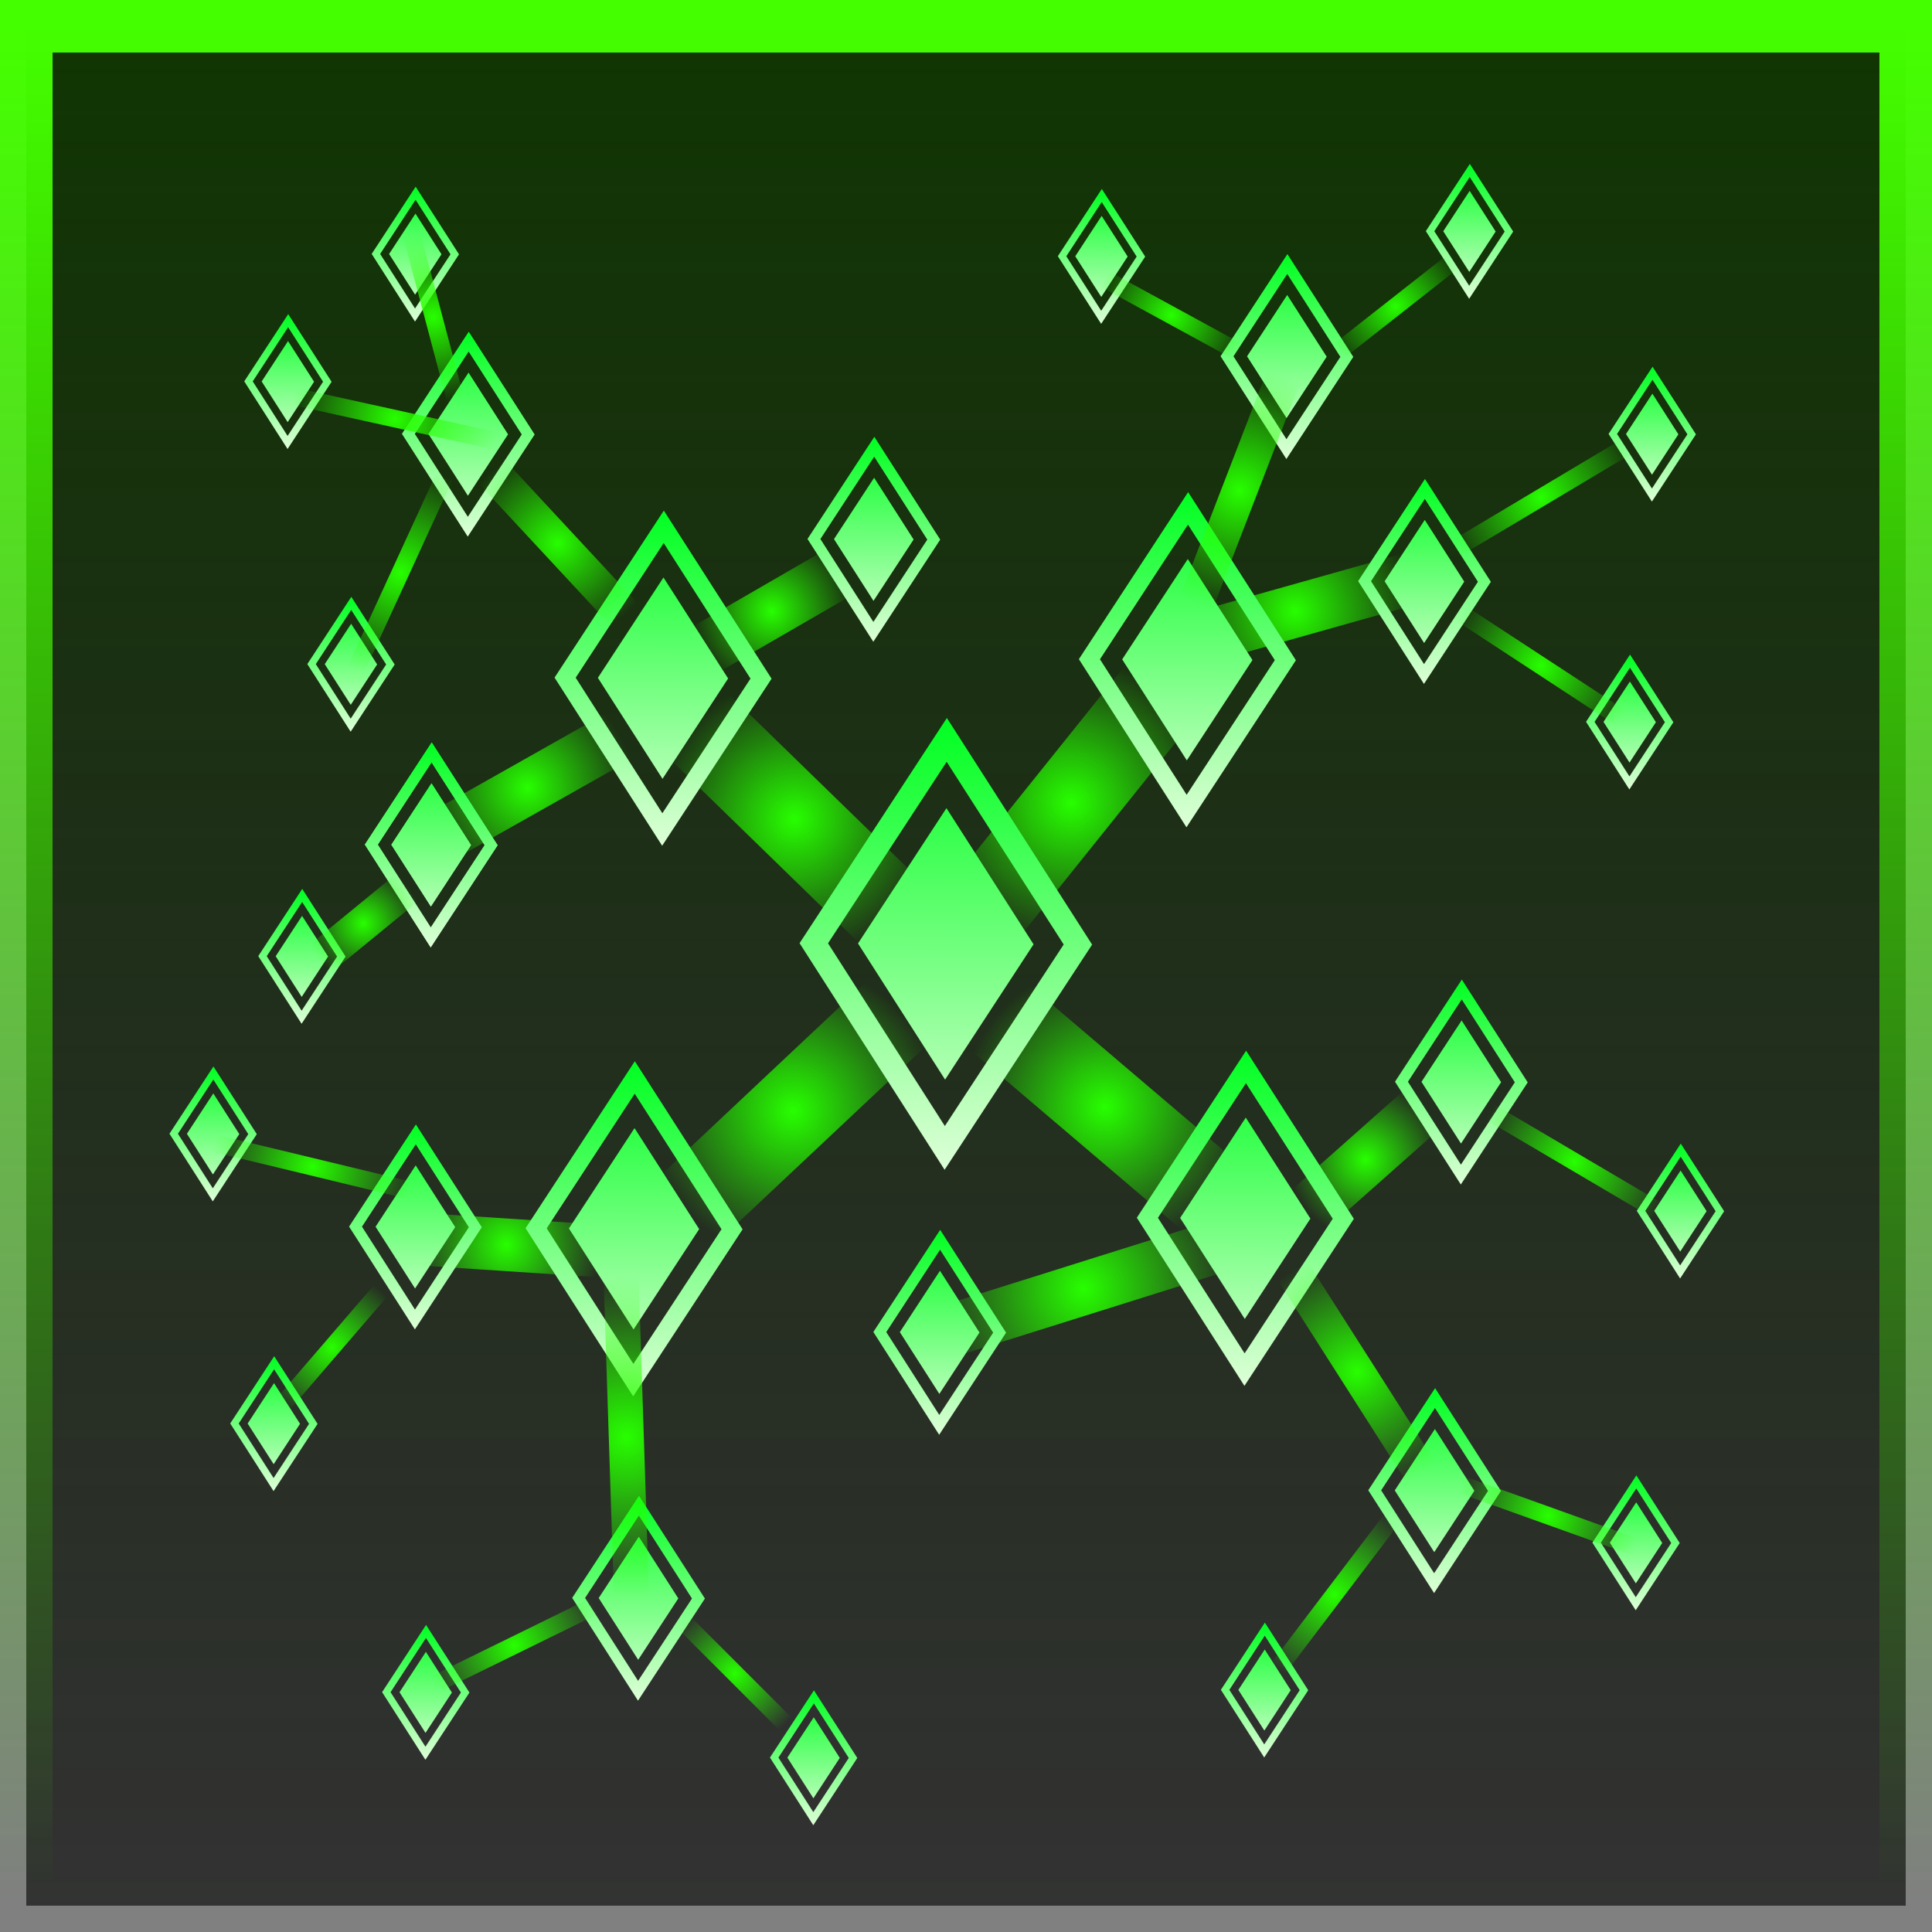 <svg version="1.1" xmlns="http://www.w3.org/2000/svg" xmlns:xlink="http://www.w3.org/1999/xlink" width="55.125" height="55.125" viewBox="0,0,55.125,55.125"><rect x="0" y="0" width="55.125" height="55.125" fill="#808080" stroke="none"/><defs><linearGradient x1="240" y1="153.188" x2="240" y2="206.812" gradientUnits="userSpaceOnUse" id="color-1"><stop offset="0" stop-color="#103602"/><stop offset="1" stop-color="#000000" stop-opacity="0.609"/></linearGradient><linearGradient x1="240" y1="153.188" x2="240" y2="206.812" gradientUnits="userSpaceOnUse" id="color-2"><stop offset="0" stop-color="#44ff00"/><stop offset="1" stop-color="#44ff00" stop-opacity="0"/></linearGradient><radialGradient cx="235.104" cy="175.806" r="4.002" gradientUnits="userSpaceOnUse" id="color-3"><stop offset="0" stop-color="#27ff00"/><stop offset="1" stop-color="#27ff00" stop-opacity="0"/></radialGradient><radialGradient cx="243.001" cy="175.341" r="4.145" gradientUnits="userSpaceOnUse" id="color-4"><stop offset="0" stop-color="#27ff00"/><stop offset="1" stop-color="#27ff00" stop-opacity="0"/></radialGradient><radialGradient cx="235.068" cy="184.132" r="4.181" gradientUnits="userSpaceOnUse" id="color-5"><stop offset="0" stop-color="#27ff00"/><stop offset="1" stop-color="#27ff00" stop-opacity="0"/></radialGradient><radialGradient cx="243.966" cy="184.025" r="4.074" gradientUnits="userSpaceOnUse" id="color-6"><stop offset="0" stop-color="#27ff00"/><stop offset="1" stop-color="#27ff00" stop-opacity="0"/></radialGradient><radialGradient cx="227.492" cy="174.913" r="3.037" gradientUnits="userSpaceOnUse" id="color-7"><stop offset="0" stop-color="#27ff00"/><stop offset="1" stop-color="#27ff00" stop-opacity="0"/></radialGradient><radialGradient cx="234.461" cy="169.874" r="2.287" gradientUnits="userSpaceOnUse" id="color-8"><stop offset="0" stop-color="#27ff00"/><stop offset="1" stop-color="#27ff00" stop-opacity="0"/></radialGradient><radialGradient cx="226.885" cy="187.956" r="2.716" gradientUnits="userSpaceOnUse" id="color-9"><stop offset="0" stop-color="#27ff00"/><stop offset="1" stop-color="#27ff00" stop-opacity="0"/></radialGradient><radialGradient cx="243.358" cy="189.206" r="4.324" gradientUnits="userSpaceOnUse" id="color-10"><stop offset="0" stop-color="#27ff00"/><stop offset="1" stop-color="#27ff00" stop-opacity="0"/></radialGradient><radialGradient cx="251.399" cy="185.526" r="2.216" gradientUnits="userSpaceOnUse" id="color-11"><stop offset="0" stop-color="#27ff00"/><stop offset="1" stop-color="#27ff00" stop-opacity="0"/></radialGradient><radialGradient cx="249.397" cy="169.874" r="3.43" gradientUnits="userSpaceOnUse" id="color-12"><stop offset="0" stop-color="#27ff00"/><stop offset="1" stop-color="#27ff00" stop-opacity="0"/></radialGradient><linearGradient x1="239.459" y1="172.924" x2="239.394" y2="185.815" gradientUnits="userSpaceOnUse" id="color-13"><stop offset="0" stop-color="#00ff21"/><stop offset="1" stop-color="#deffd8"/></linearGradient><linearGradient x1="231.381" y1="167.006" x2="231.334" y2="176.569" gradientUnits="userSpaceOnUse" id="color-14"><stop offset="0" stop-color="#00ff21"/><stop offset="1" stop-color="#deffd8"/></linearGradient><linearGradient x1="230.555" y1="182.717" x2="230.507" y2="192.28" gradientUnits="userSpaceOnUse" id="color-15"><stop offset="0" stop-color="#00ff21"/><stop offset="1" stop-color="#deffd8"/></linearGradient><linearGradient x1="246.341" y1="166.48" x2="246.293" y2="176.043" gradientUnits="userSpaceOnUse" id="color-16"><stop offset="0" stop-color="#00ff21"/><stop offset="1" stop-color="#deffd8"/></linearGradient><linearGradient x1="247.995" y1="182.417" x2="247.947" y2="191.979" gradientUnits="userSpaceOnUse" id="color-17"><stop offset="0" stop-color="#00ff21"/><stop offset="1" stop-color="#deffd8"/></linearGradient><linearGradient x1="224.757" y1="173.622" x2="224.728" y2="179.469" gradientUnits="userSpaceOnUse" id="color-18"><stop offset="0" stop-color="#00ff21"/><stop offset="1" stop-color="#deffd8"/></linearGradient><linearGradient x1="224.306" y1="184.522" x2="224.277" y2="190.369" gradientUnits="userSpaceOnUse" id="color-19"><stop offset="0" stop-color="#00ff21"/><stop offset="1" stop-color="#deffd8"/></linearGradient><linearGradient x1="224.757" y1="173.622" x2="224.728" y2="179.469" gradientUnits="userSpaceOnUse" id="color-20"><stop offset="0" stop-color="#00ff21"/><stop offset="1" stop-color="#deffd8"/></linearGradient><linearGradient x1="239.265" y1="187.528" x2="239.236" y2="193.376" gradientUnits="userSpaceOnUse" id="color-21"><stop offset="0" stop-color="#00ff21"/><stop offset="1" stop-color="#deffd8"/></linearGradient><linearGradient x1="254.149" y1="180.387" x2="254.12" y2="186.235" gradientUnits="userSpaceOnUse" id="color-22"><stop offset="0" stop-color="#00ff21"/><stop offset="1" stop-color="#deffd8"/></linearGradient><linearGradient x1="253.097" y1="166.104" x2="253.068" y2="171.952" gradientUnits="userSpaceOnUse" id="color-23"><stop offset="0" stop-color="#00ff21"/><stop offset="1" stop-color="#deffd8"/></linearGradient><linearGradient x1="237.386" y1="164.902" x2="237.357" y2="170.749" gradientUnits="userSpaceOnUse" id="color-24"><stop offset="0" stop-color="#00ff21"/><stop offset="1" stop-color="#deffd8"/></linearGradient><linearGradient x1="225.815" y1="161.902" x2="225.785" y2="167.749" gradientUnits="userSpaceOnUse" id="color-25"><stop offset="0" stop-color="#00ff21"/><stop offset="1" stop-color="#deffd8"/></linearGradient><linearGradient x1="249.172" y1="159.687" x2="249.142" y2="165.535" gradientUnits="userSpaceOnUse" id="color-26"><stop offset="0" stop-color="#00ff21"/><stop offset="1" stop-color="#deffd8"/></linearGradient><linearGradient x1="253.386" y1="192.044" x2="253.357" y2="197.892" gradientUnits="userSpaceOnUse" id="color-27"><stop offset="0" stop-color="#00ff21"/><stop offset="1" stop-color="#deffd8"/></linearGradient><linearGradient x1="230.672" y1="195.116" x2="230.642" y2="200.964" gradientUnits="userSpaceOnUse" id="color-28"><stop offset="0" stop-color="#00ff21"/><stop offset="1" stop-color="#deffd8"/></linearGradient><linearGradient x1="259.591" y1="162.902" x2="259.571" y2="166.749" gradientUnits="userSpaceOnUse" id="color-29"><stop offset="0" stop-color="#00ff21"/><stop offset="1" stop-color="#deffd8"/></linearGradient><linearGradient x1="254.376" y1="157.116" x2="254.357" y2="160.964" gradientUnits="userSpaceOnUse" id="color-30"><stop offset="0" stop-color="#00ff21"/><stop offset="1" stop-color="#deffd8"/></linearGradient><linearGradient x1="258.948" y1="171.116" x2="258.928" y2="174.964" gradientUnits="userSpaceOnUse" id="color-31"><stop offset="0" stop-color="#00ff21"/><stop offset="1" stop-color="#deffd8"/></linearGradient><linearGradient x1="243.876" y1="157.83" x2="243.857" y2="161.678" gradientUnits="userSpaceOnUse" id="color-32"><stop offset="0" stop-color="#00ff21"/><stop offset="1" stop-color="#deffd8"/></linearGradient><linearGradient x1="220.662" y1="161.402" x2="220.643" y2="165.249" gradientUnits="userSpaceOnUse" id="color-33"><stop offset="0" stop-color="#00ff21"/><stop offset="1" stop-color="#deffd8"/></linearGradient><linearGradient x1="224.298" y1="157.765" x2="224.279" y2="161.613" gradientUnits="userSpaceOnUse" id="color-34"><stop offset="0" stop-color="#00ff21"/><stop offset="1" stop-color="#deffd8"/></linearGradient><linearGradient x1="221.062" y1="177.802" x2="221.043" y2="181.649" gradientUnits="userSpaceOnUse" id="color-35"><stop offset="0" stop-color="#00ff21"/><stop offset="1" stop-color="#deffd8"/></linearGradient><linearGradient x1="222.462" y1="169.468" x2="222.443" y2="173.316" gradientUnits="userSpaceOnUse" id="color-36"><stop offset="0" stop-color="#00ff21"/><stop offset="1" stop-color="#deffd8"/></linearGradient><linearGradient x1="218.529" y1="182.868" x2="218.509" y2="186.716" gradientUnits="userSpaceOnUse" id="color-37"><stop offset="0" stop-color="#00ff21"/><stop offset="1" stop-color="#deffd8"/></linearGradient><linearGradient x1="220.262" y1="191.135" x2="220.243" y2="194.983" gradientUnits="userSpaceOnUse" id="color-38"><stop offset="0" stop-color="#00ff21"/><stop offset="1" stop-color="#deffd8"/></linearGradient><linearGradient x1="224.595" y1="198.802" x2="224.576" y2="202.649" gradientUnits="userSpaceOnUse" id="color-39"><stop offset="0" stop-color="#00ff21"/><stop offset="1" stop-color="#deffd8"/></linearGradient><linearGradient x1="235.662" y1="200.668" x2="235.643" y2="204.516" gradientUnits="userSpaceOnUse" id="color-40"><stop offset="0" stop-color="#00ff21"/><stop offset="1" stop-color="#deffd8"/></linearGradient><linearGradient x1="248.529" y1="198.735" x2="248.509" y2="202.583" gradientUnits="userSpaceOnUse" id="color-41"><stop offset="0" stop-color="#00ff21"/><stop offset="1" stop-color="#deffd8"/></linearGradient><linearGradient x1="259.129" y1="194.535" x2="259.109" y2="198.383" gradientUnits="userSpaceOnUse" id="color-42"><stop offset="0" stop-color="#00ff21"/><stop offset="1" stop-color="#deffd8"/></linearGradient><linearGradient x1="260.395" y1="185.068" x2="260.376" y2="188.916" gradientUnits="userSpaceOnUse" id="color-43"><stop offset="0" stop-color="#00ff21"/><stop offset="1" stop-color="#deffd8"/></linearGradient><radialGradient cx="228.358" cy="167.934" r="2.8" gradientUnits="userSpaceOnUse" id="color-44"><stop offset="0" stop-color="#27ff00"/><stop offset="1" stop-color="#27ff00" stop-opacity="0"/></radialGradient><radialGradient cx="222.808" cy="178.784" r="1.65" gradientUnits="userSpaceOnUse" id="color-45"><stop offset="0" stop-color="#27ff00"/><stop offset="1" stop-color="#27ff00" stop-opacity="0"/></radialGradient><radialGradient cx="230.308" cy="193.434" r="4.6" gradientUnits="userSpaceOnUse" id="color-46"><stop offset="0" stop-color="#27ff00"/><stop offset="1" stop-color="#27ff00" stop-opacity="0"/></radialGradient><radialGradient cx="247.808" cy="166.434" r="3.5" gradientUnits="userSpaceOnUse" id="color-47"><stop offset="0" stop-color="#27ff00"/><stop offset="1" stop-color="#27ff00" stop-opacity="0"/></radialGradient><radialGradient cx="251.158" cy="191.584" r="3.45" gradientUnits="userSpaceOnUse" id="color-48"><stop offset="0" stop-color="#27ff00"/><stop offset="1" stop-color="#27ff00" stop-opacity="0"/></radialGradient><radialGradient cx="224.808" cy="161.484" r="2.45" gradientUnits="userSpaceOnUse" id="color-49"><stop offset="0" stop-color="#27ff00"/><stop offset="1" stop-color="#27ff00" stop-opacity="0"/></radialGradient><radialGradient cx="223.708" cy="164.384" r="2.95" gradientUnits="userSpaceOnUse" id="color-50"><stop offset="0" stop-color="#27ff00"/><stop offset="1" stop-color="#27ff00" stop-opacity="0"/></radialGradient><radialGradient cx="223.858" cy="168.784" r="3.05" gradientUnits="userSpaceOnUse" id="color-51"><stop offset="0" stop-color="#27ff00"/><stop offset="1" stop-color="#27ff00" stop-opacity="0"/></radialGradient><radialGradient cx="221.358" cy="185.734" r="2.9" gradientUnits="userSpaceOnUse" id="color-52"><stop offset="0" stop-color="#27ff00"/><stop offset="1" stop-color="#27ff00" stop-opacity="0"/></radialGradient><radialGradient cx="221.908" cy="190.884" r="2.15" gradientUnits="userSpaceOnUse" id="color-53"><stop offset="0" stop-color="#27ff00"/><stop offset="1" stop-color="#27ff00" stop-opacity="0"/></radialGradient><radialGradient cx="227.108" cy="199.384" r="2.55" gradientUnits="userSpaceOnUse" id="color-54"><stop offset="0" stop-color="#27ff00"/><stop offset="1" stop-color="#27ff00" stop-opacity="0"/></radialGradient><radialGradient cx="233.408" cy="200.184" r="2.05" gradientUnits="userSpaceOnUse" id="color-55"><stop offset="0" stop-color="#27ff00"/><stop offset="1" stop-color="#27ff00" stop-opacity="0"/></radialGradient><radialGradient cx="250.508" cy="197.934" r="2.7" gradientUnits="userSpaceOnUse" id="color-56"><stop offset="0" stop-color="#27ff00"/><stop offset="1" stop-color="#27ff00" stop-opacity="0"/></radialGradient><radialGradient cx="256.608" cy="195.684" r="2.65" gradientUnits="userSpaceOnUse" id="color-57"><stop offset="0" stop-color="#27ff00"/><stop offset="1" stop-color="#27ff00" stop-opacity="0"/></radialGradient><radialGradient cx="257.358" cy="185.584" r="2.8" gradientUnits="userSpaceOnUse" id="color-58"><stop offset="0" stop-color="#27ff00"/><stop offset="1" stop-color="#27ff00" stop-opacity="0"/></radialGradient><radialGradient cx="256.408" cy="171.434" r="2.75" gradientUnits="userSpaceOnUse" id="color-59"><stop offset="0" stop-color="#27ff00"/><stop offset="1" stop-color="#27ff00" stop-opacity="0"/></radialGradient><radialGradient cx="256.408" cy="166.634" r="2.85" gradientUnits="userSpaceOnUse" id="color-60"><stop offset="0" stop-color="#27ff00"/><stop offset="1" stop-color="#27ff00" stop-opacity="0"/></radialGradient><radialGradient cx="252.258" cy="161.184" r="2.1" gradientUnits="userSpaceOnUse" id="color-61"><stop offset="0" stop-color="#27ff00"/><stop offset="1" stop-color="#27ff00" stop-opacity="0"/></radialGradient><radialGradient cx="245.858" cy="161.434" r="2.2" gradientUnits="userSpaceOnUse" id="color-62"><stop offset="0" stop-color="#27ff00"/><stop offset="1" stop-color="#27ff00" stop-opacity="0"/></radialGradient></defs><g transform="translate(-212.438,-152.438)"><g data-paper-data="{&quot;isPaintingLayer&quot;:true}" fill-rule="nonzero" stroke-linejoin="miter" stroke-miterlimit="10" stroke-dasharray="" stroke-dashoffset="0" style="mix-blend-mode: normal"><path d="M213.188,206.812v-53.625h53.625v53.625z" fill="url(#color-1)" stroke="url(#color-2)" stroke-width="1.5" stroke-linecap="butt"/><path d="M239.106,179.701l-8.004,-7.79" fill="none" stroke="url(#color-3)" stroke-width="2.5" stroke-linecap="round"/><path d="M239.678,179.487l6.647,-8.29" fill="none" stroke="url(#color-4)" stroke-width="2.5" stroke-linecap="round"/><path d="M230.887,188.063l8.362,-7.862" fill="none" stroke="url(#color-5)" stroke-width="2.5" stroke-linecap="round"/><path d="M239.892,180.559l8.147,6.932" fill="none" stroke="url(#color-6)" stroke-width="2.5" stroke-linecap="round"/><path d="M224.455,176.628l6.075,-3.43" fill="none" stroke="url(#color-7)" stroke-width="1.5" stroke-linecap="round"/><path d="M232.174,171.196l4.574,-2.644" fill="none" stroke="url(#color-8)" stroke-width="1.5" stroke-linecap="round"/><path d="M224.169,187.777l5.432,0.357" fill="none" stroke="url(#color-9)" stroke-width="1.5" stroke-linecap="round"/><path d="M239.035,190.564l8.648,-2.716" fill="none" stroke="url(#color-10)" stroke-width="1.5" stroke-linecap="round"/><path d="M253.614,183.56l-4.431,3.931" fill="none" stroke="url(#color-11)" stroke-width="1.5" stroke-linecap="round"/><path d="M252.828,168.909l-6.861,1.93" fill="none" stroke="url(#color-12)" stroke-width="1.5" stroke-linecap="round"/><path d="M236.919,179.357l2.524,-3.86l2.485,3.885l-2.524,3.86zM236.064,179.353l3.333,5.213l3.391,-5.179l-3.339,-5.213zM235.252,179.349l4.203,-6.425l4.144,6.466l-4.209,6.425z" fill="url(#color-13)" stroke="none" stroke-width="0.265" stroke-linecap="butt"/><path d="M229.497,171.778l1.872,-2.863l1.844,2.882l-1.872,2.863zM228.864,171.775l2.473,3.867l2.515,-3.842l-2.477,-3.867zM228.261,171.772l3.118,-4.766l3.074,4.797l-3.122,4.766z" fill="url(#color-14)" stroke="none" stroke-width="0.265" stroke-linecap="butt"/><path d="M228.671,187.489l1.872,-2.863l1.844,2.882l-1.872,2.863zM228.037,187.486l2.473,3.867l2.515,-3.842l-2.477,-3.867zM227.434,187.483l3.118,-4.766l3.074,4.797l-3.122,4.766z" fill="url(#color-15)" stroke="none" stroke-width="0.265" stroke-linecap="butt"/><path d="M244.457,171.252l1.872,-2.863l1.844,2.882l-1.872,2.863zM243.823,171.249l2.473,3.867l2.515,-3.842l-2.477,-3.867zM243.221,171.246l3.118,-4.766l3.074,4.797l-3.122,4.766z" fill="url(#color-16)" stroke="none" stroke-width="0.265" stroke-linecap="butt"/><path d="M246.111,187.189l1.872,-2.863l1.844,2.882l-1.872,2.863zM245.477,187.186l2.473,3.867l2.515,-3.842l-2.477,-3.867zM244.875,187.183l3.118,-4.766l3.074,4.797l-3.122,4.766z" fill="url(#color-17)" stroke="none" stroke-width="0.265" stroke-linecap="butt"/><path d="M223.605,176.54l1.145,-1.751l1.127,1.762l-1.145,1.751zM223.217,176.538l1.512,2.365l1.538,-2.349l-1.515,-2.365zM222.849,176.536l1.907,-2.914l1.88,2.933l-1.909,2.914z" fill="url(#color-18)" stroke="none" stroke-width="0.265" stroke-linecap="butt"/><path d="M223.154,187.44l1.145,-1.751l1.127,1.762l-1.145,1.751zM222.766,187.438l1.512,2.365l1.538,-2.349l-1.515,-2.365zM222.398,187.436l1.907,-2.914l1.88,2.933l-1.909,2.914z" fill="url(#color-19)" stroke="none" stroke-width="0.265" stroke-linecap="butt"/><path d="M223.605,176.54l1.145,-1.751l1.127,1.762l-1.145,1.751zM223.217,176.538l1.512,2.365l1.538,-2.349l-1.515,-2.365zM222.849,176.536l1.907,-2.914l1.88,2.933l-1.909,2.914z" fill="url(#color-20)" stroke="none" stroke-width="0.265" stroke-linecap="butt"/><path d="M238.113,190.447l1.145,-1.751l1.127,1.762l-1.145,1.751zM237.726,190.445l1.512,2.365l1.538,-2.349l-1.515,-2.365zM237.357,190.443l1.907,-2.914l1.88,2.933l-1.909,2.914z" fill="url(#color-21)" stroke="none" stroke-width="0.265" stroke-linecap="butt"/><path d="M252.997,183.305l1.145,-1.751l1.127,1.762l-1.145,1.751zM252.61,183.303l1.512,2.365l1.538,-2.349l-1.515,-2.365zM252.241,183.302l1.907,-2.914l1.88,2.933l-1.909,2.914z" fill="url(#color-22)" stroke="none" stroke-width="0.265" stroke-linecap="butt"/><path d="M251.945,169.023l1.145,-1.751l1.127,1.762l-1.145,1.751zM251.557,169.021l1.512,2.365l1.538,-2.349l-1.515,-2.365zM251.189,169.019l1.907,-2.914l1.88,2.933l-1.909,2.914z" fill="url(#color-23)" stroke="none" stroke-width="0.265" stroke-linecap="butt"/><path d="M236.234,167.82l1.145,-1.751l1.127,1.762l-1.145,1.751zM235.846,167.818l1.512,2.365l1.538,-2.349l-1.515,-2.365zM235.478,167.816l1.907,-2.914l1.88,2.933l-1.909,2.914z" fill="url(#color-24)" stroke="none" stroke-width="0.265" stroke-linecap="butt"/><path d="M224.662,164.82l1.145,-1.751l1.127,1.762l-1.145,1.751zM224.275,164.818l1.512,2.365l1.538,-2.349l-1.515,-2.365zM223.906,164.816l1.907,-2.914l1.88,2.933l-1.909,2.914z" fill="url(#color-25)" stroke="none" stroke-width="0.265" stroke-linecap="butt"/><path d="M248.02,162.605l1.145,-1.751l1.127,1.762l-1.145,1.751zM247.632,162.604l1.512,2.365l1.538,-2.349l-1.515,-2.365zM247.264,162.602l1.907,-2.914l1.88,2.933l-1.909,2.914z" fill="url(#color-26)" stroke="none" stroke-width="0.265" stroke-linecap="butt"/><path d="M252.234,194.963l1.145,-1.751l1.127,1.762l-1.145,1.751zM251.846,194.961l1.512,2.365l1.538,-2.349l-1.515,-2.365zM251.478,194.959l1.907,-2.914l1.88,2.933l-1.909,2.914z" fill="url(#color-27)" stroke="none" stroke-width="0.265" stroke-linecap="butt"/><path d="M229.52,198.034l1.145,-1.751l1.127,1.762l-1.145,1.751zM229.132,198.032l1.512,2.365l1.538,-2.349l-1.515,-2.365zM228.764,198.03l1.907,-2.914l1.88,2.933l-1.909,2.914z" fill="url(#color-28)" stroke="none" stroke-width="0.265" stroke-linecap="butt"/><path d="M258.832,164.822l0.753,-1.152l0.742,1.16l-0.753,1.152zM258.577,164.82l0.995,1.556l1.012,-1.546l-0.997,-1.556zM258.335,164.819l1.255,-1.918l1.237,1.93l-1.256,1.918z" fill="url(#color-29)" stroke="none" stroke-width="0.265" stroke-linecap="butt"/><path d="M253.618,159.036l0.753,-1.152l0.742,1.16l-0.753,1.152zM253.363,159.035l0.995,1.556l1.012,-1.546l-0.997,-1.556zM253.121,159.033l1.255,-1.918l1.237,1.93l-1.256,1.918z" fill="url(#color-30)" stroke="none" stroke-width="0.265" stroke-linecap="butt"/><path d="M258.19,173.036l0.753,-1.152l0.742,1.16l-0.753,1.152zM257.935,173.035l0.995,1.556l1.012,-1.546l-0.997,-1.556zM257.692,173.033l1.255,-1.918l1.237,1.93l-1.256,1.918z" fill="url(#color-31)" stroke="none" stroke-width="0.265" stroke-linecap="butt"/><path d="M243.118,159.75l0.753,-1.152l0.742,1.16l-0.753,1.152zM242.863,159.749l0.995,1.556l1.012,-1.546l-0.997,-1.556zM242.621,159.748l1.255,-1.918l1.237,1.93l-1.256,1.918z" fill="url(#color-32)" stroke="none" stroke-width="0.265" stroke-linecap="butt"/><path d="M219.904,163.322l0.753,-1.152l0.742,1.16l-0.753,1.152zM219.649,163.32l0.995,1.556l1.012,-1.546l-0.997,-1.556zM219.407,163.319l1.255,-1.918l1.237,1.93l-1.256,1.918z" fill="url(#color-33)" stroke="none" stroke-width="0.265" stroke-linecap="butt"/><path d="M223.54,159.685l0.753,-1.152l0.742,1.16l-0.753,1.152zM223.285,159.684l0.995,1.556l1.012,-1.546l-0.997,-1.556zM223.043,159.683l1.255,-1.918l1.237,1.93l-1.256,1.918z" fill="url(#color-34)" stroke="none" stroke-width="0.265" stroke-linecap="butt"/><path d="M220.304,179.722l0.753,-1.152l0.742,1.16l-0.753,1.152zM220.049,179.72l0.995,1.556l1.012,-1.546l-0.997,-1.556zM219.807,179.719l1.255,-1.918l1.237,1.93l-1.256,1.918z" fill="url(#color-35)" stroke="none" stroke-width="0.265" stroke-linecap="butt"/><path d="M221.704,171.388l0.753,-1.152l0.742,1.16l-0.753,1.152zM221.449,171.387l0.995,1.556l1.012,-1.546l-0.997,-1.556zM221.207,171.386l1.255,-1.918l1.237,1.93l-1.256,1.918z" fill="url(#color-36)" stroke="none" stroke-width="0.265" stroke-linecap="butt"/><path d="M217.771,184.788l0.753,-1.152l0.742,1.16l-0.753,1.152zM217.515,184.787l0.995,1.556l1.012,-1.546l-0.997,-1.556zM217.273,184.786l1.255,-1.918l1.237,1.93l-1.256,1.918z" fill="url(#color-37)" stroke="none" stroke-width="0.265" stroke-linecap="butt"/><path d="M219.504,193.055l0.753,-1.152l0.742,1.16l-0.753,1.152zM219.249,193.054l0.995,1.556l1.012,-1.546l-0.997,-1.556zM219.007,193.053l1.255,-1.918l1.237,1.93l-1.256,1.918z" fill="url(#color-38)" stroke="none" stroke-width="0.265" stroke-linecap="butt"/><path d="M223.837,200.722l0.753,-1.152l0.742,1.16l-0.753,1.152zM223.582,200.72l0.995,1.556l1.012,-1.546l-0.997,-1.556zM223.34,200.719l1.255,-1.918l1.237,1.93l-1.256,1.918z" fill="url(#color-39)" stroke="none" stroke-width="0.265" stroke-linecap="butt"/><path d="M234.904,202.588l0.753,-1.152l0.742,1.16l-0.753,1.152zM234.649,202.587l0.995,1.556l1.012,-1.546l-0.997,-1.556zM234.407,202.586l1.255,-1.918l1.237,1.93l-1.256,1.918z" fill="url(#color-40)" stroke="none" stroke-width="0.265" stroke-linecap="butt"/><path d="M247.771,200.655l0.753,-1.152l0.742,1.16l-0.753,1.152zM247.515,200.654l0.995,1.556l1.012,-1.546l-0.997,-1.556zM247.273,200.653l1.255,-1.918l1.237,1.93l-1.256,1.918z" fill="url(#color-41)" stroke="none" stroke-width="0.265" stroke-linecap="butt"/><path d="M258.371,196.455l0.753,-1.152l0.742,1.16l-0.753,1.152zM258.115,196.454l0.995,1.556l1.012,-1.546l-0.997,-1.556zM257.873,196.453l1.255,-1.918l1.237,1.93l-1.256,1.918z" fill="url(#color-42)" stroke="none" stroke-width="0.265" stroke-linecap="butt"/><path d="M259.637,186.988l0.753,-1.152l0.742,1.16l-0.753,1.152zM259.382,186.987l0.995,1.556l1.012,-1.546l-0.997,-1.556zM259.14,186.986l1.255,-1.918l1.237,1.93l-1.256,1.918z" fill="url(#color-43)" stroke="none" stroke-width="0.265" stroke-linecap="butt"/><path d="M249.058,162.234l4.5,6.7" fill="none" stroke="none" stroke-width="0" stroke-linecap="round"/><path d="M225.758,165.134l5.2,5.6" fill="none" stroke="url(#color-44)" stroke-width="1" stroke-linecap="round"/><path d="M224.458,177.434l-3.3,2.7" fill="none" stroke="url(#color-45)" stroke-width="1" stroke-linecap="round"/><path d="M230.158,188.834l0.3,9.2" fill="none" stroke="url(#color-46)" stroke-width="1" stroke-linecap="round"/><path d="M246.458,169.934l2.7,-7" fill="none" stroke="url(#color-47)" stroke-width="1" stroke-linecap="round"/><path d="M248.958,188.134l4.4,6.9" fill="none" stroke="url(#color-48)" stroke-width="1" stroke-linecap="round"/><path d="M224.158,159.034l1.3,4.9" fill="none" stroke="url(#color-49)" stroke-width="0.5" stroke-linecap="round"/><path d="M220.758,163.734l5.9,1.3" fill="none" stroke="url(#color-50)" stroke-width="0.5" stroke-linecap="round"/><path d="M222.458,171.834l2.8,-6.1" fill="none" stroke="url(#color-51)" stroke-width="0.5" stroke-linecap="round"/><path d="M218.458,185.034l5.8,1.4" fill="none" stroke="url(#color-52)" stroke-width="0.5" stroke-linecap="round"/><path d="M220.058,193.034l3.7,-4.3" fill="none" stroke="url(#color-53)" stroke-width="0.5" stroke-linecap="round"/><path d="M224.558,200.634l5.1,-2.5" fill="none" stroke="url(#color-54)" stroke-width="0.5" stroke-linecap="round"/><path d="M235.458,202.234l-4.1,-4.1" fill="none" stroke="url(#color-55)" stroke-width="0.5" stroke-linecap="round"/><path d="M248.458,200.634l4.1,-5.4" fill="none" stroke="url(#color-56)" stroke-width="0.5" stroke-linecap="round"/><path d="M259.258,196.634l-5.3,-1.9" fill="none" stroke="url(#color-57)" stroke-width="0.5" stroke-linecap="round"/><path d="M260.158,187.234l-5.6,-3.3" fill="none" stroke="url(#color-58)" stroke-width="0.5" stroke-linecap="round"/><path d="M253.658,169.634l5.5,3.6" fill="none" stroke="url(#color-59)" stroke-width="0.5" stroke-linecap="round"/><path d="M259.258,164.934l-5.7,3.4" fill="none" stroke="url(#color-60)" stroke-width="0.5" stroke-linecap="round"/><path d="M250.158,162.834l4.2,-3.3" fill="none" stroke="url(#color-61)" stroke-width="0.5" stroke-linecap="round"/><path d="M248.058,162.634l-4.4,-2.4" fill="none" stroke="url(#color-62)" stroke-width="0.5" stroke-linecap="round"/></g></g></svg>